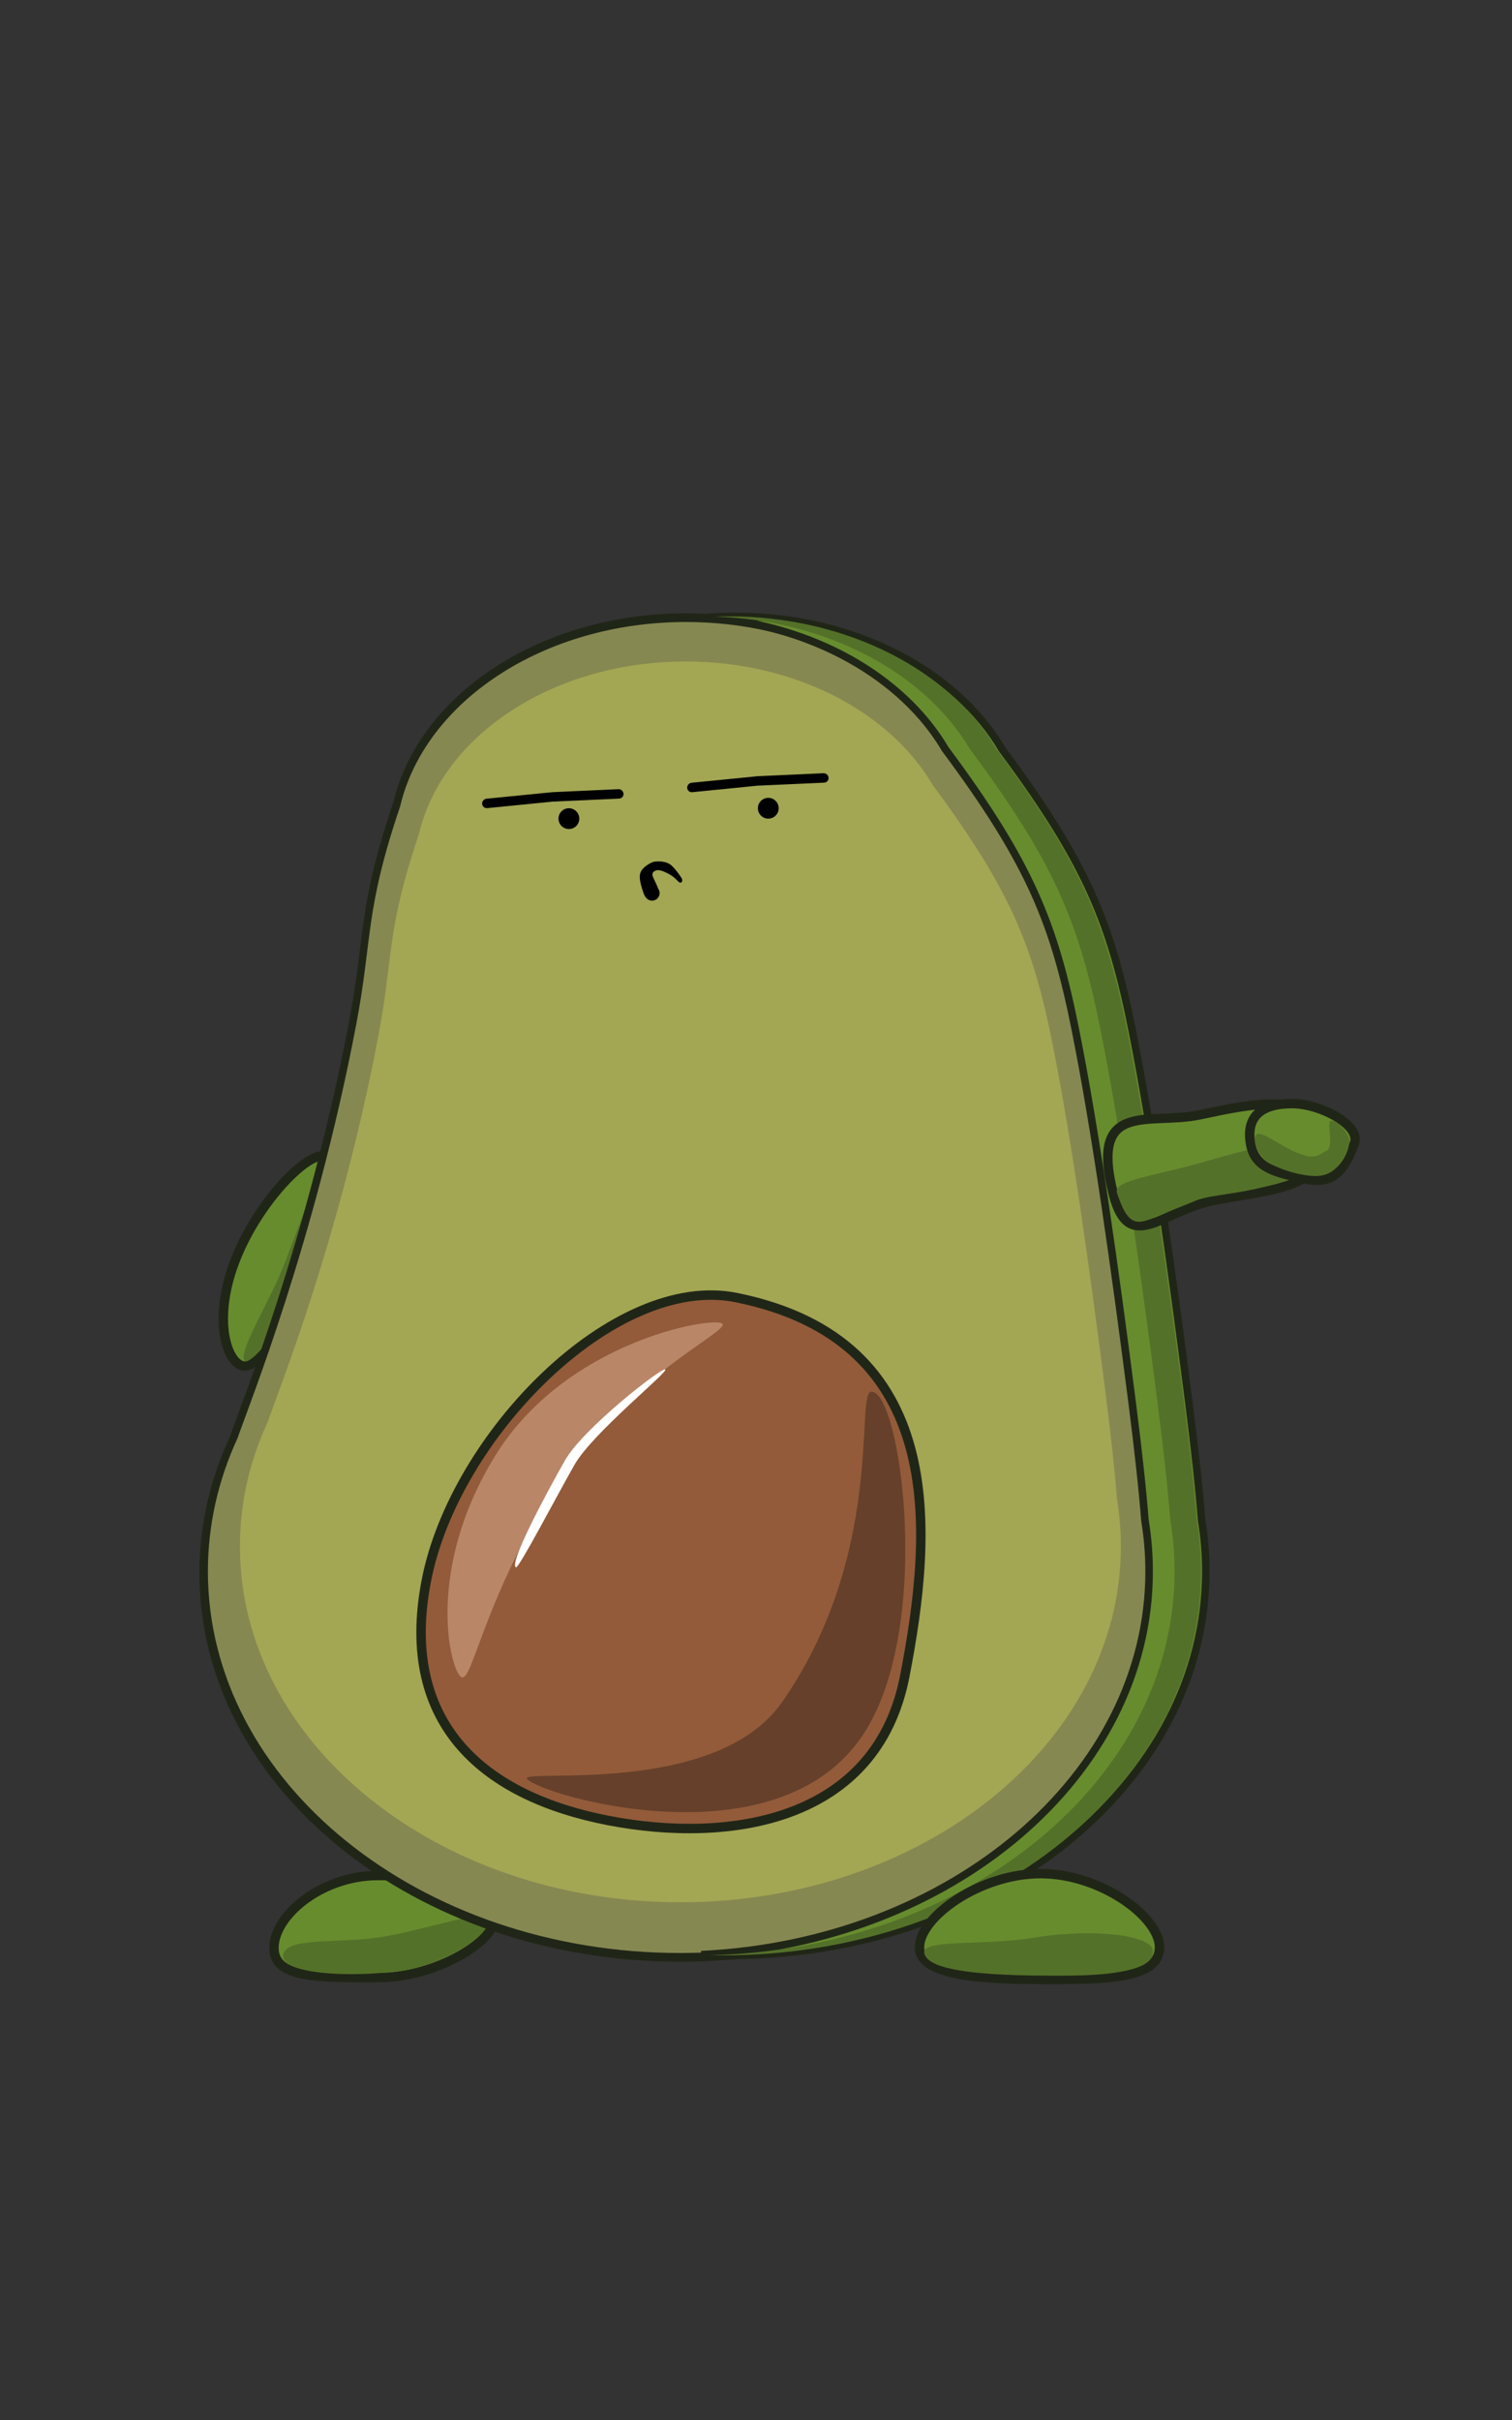 <?xml version="1.0" encoding="UTF-8" standalone="no"?><!-- Generator: Gravit.io --><svg xmlns="http://www.w3.org/2000/svg" xmlns:xlink="http://www.w3.org/1999/xlink" style="isolation:isolate" viewBox="0 0 800 1280" width="800pt" height="1280pt"><rect x="0" y="0" width="800" height="1280" fill="#333333" stroke="none"/><defs><clipPath id="_clipPath_ORwA98iyBGUpF53GAcJC0jtIrbUhEgVY"><rect width="800" height="1280"/></clipPath></defs><g clip-path="url(#_clipPath_ORwA98iyBGUpF53GAcJC0jtIrbUhEgVY)"><g><path d=" M 145.046 1032 C 143.205 1014.649 169.139 992 200.046 992 C 230.953 992 261.046 1005.237 261.046 1016 C 261.046 1026.762 230.953 1046 200.046 1046 C 169.139 1046 146.562 1046.281 145.046 1032 Z " fill="rgb(103,140,46)" vector-effect="non-scaling-stroke" stroke-width="5" stroke="rgb(32,38,23)" stroke-linejoin="miter" stroke-linecap="square" stroke-miterlimit="3"/><path d=" M 150 1033.263 C 153 1024.156 181.194 1028.46 205 1024 C 232.304 1018.885 263.122 1007.129 258 1018 C 252.47 1029.737 226.688 1040.187 215 1042 C 185.205 1046.621 146.461 1044.005 150 1033.263 Z " fill="rgb(84,113,41)"/></g><g><path d=" M 124.935 665.35 C 137.178 634.862 163.513 608.339 171.964 611.732 C 180.415 615.126 174.178 642.634 161.935 673.122 C 149.693 703.611 136.051 725.609 127.6 722.216 C 119.149 718.822 112.693 695.839 124.935 665.35 Z " fill="rgb(103,140,46)" vector-effect="non-scaling-stroke" stroke-width="5" stroke="rgb(32,38,23)" stroke-linejoin="miter" stroke-linecap="square" stroke-miterlimit="3"/><path d=" M 146 678.882 C 155.048 659.656 168.256 615.767 173 618 C 175.476 619.165 170.308 648.484 159 675 C 153.299 688.368 146.718 701.543 141 710 C 136.328 716.909 131.02 720.48 130 720 C 125.256 717.767 136.952 698.108 146 678.882 Z " fill="rgb(84,113,41)"/></g><g><path d=" M 609.798 805.116 C 611.25 813.93 612 822.921 612 832.052 C 612 944.125 499.083 1035.115 360 1035.115 C 220.917 1035.115 108 944.125 108 832.052 L 108 832.052 C 108 807.139 113.58 783.267 123.795 761.208 C 130.118 742.943 164.934 656.841 187 541.606 C 195.926 494.991 191.498 481.135 210.531 424.991 C 223.714 369.217 287.007 326.885 363 326.885 C 425.814 326.885 479.952 355.808 504.301 397.332 C 549.279 457.815 561.845 489.832 573 545.606 C 583.998 600.596 594.19 673.89 603 742.606 Q 607.871 780.602 609.798 805.116 Z  M 502 396.606 M 506 404.606" fill-rule="evenodd" fill="rgb(163,166,83)" vector-effect="non-scaling-stroke" stroke-width="5" stroke="rgb(32,38,23)" stroke-linejoin="miter" stroke-linecap="square" stroke-miterlimit="3"/></g><g><path d=" M 591.02 793.032 C 592.363 801.198 593.056 809.53 593.056 817.992 C 593.056 921.845 488.627 1006.161 360 1006.161 C 231.373 1006.161 126.944 921.845 126.944 817.992 L 126.944 817.992 L 126.944 817.992 C 126.944 794.905 132.104 772.784 141.551 752.344 L 141.551 752.344 C 147.399 735.418 179.597 655.631 200.005 548.847 C 208.253 505.687 204.172 492.833 221.723 440.916 C 233.858 389.169 292.434 349.875 362.774 349.875 C 420.867 349.875 470.935 376.676 493.454 415.154 C 535.05 471.201 546.672 500.87 556.988 552.554 C 567.159 603.511 576.585 671.429 584.733 735.105 Q 589.238 770.315 591.02 793.032 Z  M 607.816 804.375 C 609.256 813.136 610 822.073 610 831.15 C 610 942.554 497.979 1033 360 1033 C 222.021 1033 110 942.554 110 831.15 L 110 831.15 C 110 806.385 115.536 782.656 125.669 760.729 C 131.943 742.573 166.482 656.985 188.373 542.438 C 197.228 496.101 192.835 482.329 211.718 426.52 C 224.796 371.079 287.587 329 362.976 329 C 425.292 329 479 357.75 503.156 399.026 C 547.777 459.147 560.243 490.973 571.31 546.414 C 582.22 601.076 592.332 673.932 601.071 742.238 Q 605.904 780.008 607.816 804.375 L 607.816 804.375 L 607.816 804.375 L 607.816 804.375 Z  M 500.873 398.304 M 504.841 406.256 M 491.325 414.481 M 495.025 421.895" fill-rule="evenodd" fill="rgb(134,136,81)"/></g><g><g><path d=" M 605.798 804.231 C 607.25 813.044 608 822.035 608 831.167 C 608 939.182 503.112 1027.612 371 1033.87 C 375.962 1034.11 380.964 1034.229 386 1034.229 C 525.083 1034.229 638 943.24 638 831.167 C 638 822.035 637.25 813.044 635.798 804.231 Q 633.871 779.717 629 741.72 C 620.19 673.004 609.998 599.711 599 544.72 C 587.845 488.946 575.279 456.929 530.301 396.446 C 505.952 354.923 451.814 326 389 326 C 383.925 326 378.906 326.189 373.962 326.575 C 430.181 330.728 477.666 358.123 500.094 396.171 C 545.242 456.834 557.829 488.863 569 544.72 C 579.998 599.711 590.19 673.004 599 741.72 Q 603.871 779.717 605.798 804.231 Z  M 528 395.72 M 532 403.72 M 498 395.72 M 502 403.72" fill-rule="evenodd" fill="rgb(103,140,46)" vector-effect="non-scaling-stroke" stroke-width="4" stroke="rgb(32,38,23)" stroke-linejoin="miter" stroke-linecap="square" stroke-miterlimit="3"/></g><g><path d=" M 619.236 804.231 C 620.694 813.044 621.446 822.035 621.446 831.167 C 621.446 941.353 511.878 1031.159 375.5 1034.141 C 377.832 1034.203 380.176 1034.229 382.527 1034.229 C 522.147 1034.229 635.5 943.24 635.5 831.167 C 635.5 822.035 634.748 813.044 633.29 804.231 Q 631.355 779.717 626.465 741.72 C 617.621 673.004 607.39 599.711 596.349 544.72 C 585.152 488.946 572.537 456.929 527.385 396.446 C 502.942 354.923 448.595 326 385.539 326 C 383.167 326 380.808 326.041 378.469 326.142 C 438.407 328.169 489.573 356.345 513.146 396.2 C 558.449 456.844 571.083 488.872 582.295 544.72 C 593.336 599.711 603.567 673.004 612.411 741.72 Q 617.301 779.717 619.236 804.231 Z  M 525.075 395.72 M 529.091 403.72 M 511.021 395.72 M 515.037 403.72" fill-rule="evenodd" fill="rgb(84,113,41)"/></g></g><g><g><path d=" M 342.52 474.839 C 342.46 474.787 342.401 474.731 342.345 474.664 C 342.321 474.648 342.299 474.624 342.281 474.59 C 341.78 474.059 341.357 473.287 341.004 472.301 C 338.192 464.434 338.769 462.112 340.129 460.301 C 341.556 458.401 344.676 456.608 346.129 456.301 C 347.645 455.981 352.535 455.755 355.129 458.301 C 357.723 460.848 359.672 463.928 360.004 464.39 C 360.848 465.561 360.338 466.467 360.004 466.39 C 358.864 466.124 357.801 463.546 353.129 461.301 C 348.642 459.146 347.419 459.632 346.129 460.301 C 344.973 460.901 344.156 462.219 345.129 464.301 C 346.203 466.6 347.369 468.998 347.811 470.311 C 348.249 470.889 348.504 471.61 348.504 472.39 C 348.504 474.321 346.936 475.89 345.004 475.89 C 344.03 475.89 343.147 475.49 342.52 474.839 Z " fill-rule="evenodd" fill="rgb(0,0,0)" vector-effect="non-scaling-stroke" stroke-width="1" stroke="rgb(0,0,0)" stroke-linejoin="miter" stroke-linecap="square" stroke-miterlimit="3"/></g><circle vector-effect="non-scaling-stroke" cx="301" cy="433" r="5.5" fill="rgb(0,0,0)"/><circle vector-effect="non-scaling-stroke" cx="406.5" cy="427.5" r="5.5" fill="rgb(0,0,0)"/><path d=" M 257.799 427.442 L 292.32 424 L 327.551 422.408 C 328.948 422.345 330.002 421.176 329.903 419.8 L 329.903 419.8 C 329.803 418.424 328.588 417.358 327.191 417.421 L 292.32 419 L 257.439 422.457 C 256.047 422.595 254.998 423.824 255.097 425.2 L 255.097 425.2 C 255.197 426.576 256.407 427.581 257.799 427.442 Z " fill="rgb(0,0,0)"/><path d=" M 366.299 419.006 L 400.82 415.563 L 436.051 413.971 C 437.448 413.908 438.502 412.739 438.403 411.363 L 438.403 411.363 C 438.303 409.987 437.088 408.921 435.691 408.984 L 400.82 410.563 L 365.939 414.02 C 364.547 414.158 363.498 415.387 363.597 416.764 L 363.597 416.764 C 363.697 418.14 364.907 419.144 366.299 419.006 Z " fill="rgb(0,0,0)"/></g><g><path d=" M 225.554 836.148 C 240.411 759.213 325.251 673.298 389.582 686.318 C 501.593 708.987 493.601 809.506 478.744 886.441 C 463.887 963.376 386.393 975.373 321.949 962.928 C 257.505 950.483 210.697 913.083 225.554 836.148 Z " fill="rgb(147,91,58)" vector-effect="non-scaling-stroke" stroke-width="5" stroke="rgb(32,38,23)" stroke-linejoin="miter" stroke-linecap="square" stroke-miterlimit="3"/><path d=" M 262 770 C 299.239 709.642 376.129 696.378 382 700 C 387.871 703.622 329.239 728.642 292 789 C 254.761 849.358 249.871 890.622 244 887 C 238.129 883.378 224.761 830.358 262 770 Z " fill="rgb(185,134,104)"/><path d=" M 456.927 917.12 C 411.675 986.31 287.04 949.851 278.927 941 C 273.427 935 378.531 951.103 413.927 900.12 C 468.427 821.62 452.422 736.799 460.927 736.12 C 476.387 734.887 494.137 860.227 456.927 917.12 Z " fill="rgb(102,64,42)"/><path d=" M 299.001 772.324 C 308.579 755.548 350.023 723.195 352 724.324 C 353.977 725.453 313.579 757.92 304.001 774.696 C 294.423 791.471 274.53 829.669 273.001 829 C 269.001 827.25 289.423 789.099 299.001 772.324 Z " fill="rgb(255,255,255)"/></g><g><path d=" M 589.103 631.687 C 576.225 581.364 607.926 595.287 634.625 589.682 C 661.478 584.044 693.752 576.545 699.138 600.68 C 705.504 629.207 668.211 629.527 641.502 635.091 C 614.793 640.655 597.297 663.709 589.103 631.687 Z " fill="rgb(103,140,46)" vector-effect="non-scaling-stroke" stroke-width="5" stroke="rgb(32,38,23)" stroke-linejoin="miter" stroke-linecap="square" stroke-miterlimit="3"/><path d=" M 635 634 C 625.029 638.432 617.875 640.75 608 645 C 599 648.625 595.5 644.25 591 631 C 588.661 624.112 611.666 622.035 639 614 C 666.334 605.965 696.937 599.063 697 607 C 697.072 616.147 695.373 621.459 668 628 C 653.875 631.375 649.25 631.125 635 634 Z " fill="rgb(84,113,41)"/><path d=" M 661.618 604.723 C 659.118 589.713 668.441 583.713 683.618 583.713 C 698.796 583.713 720.118 595.213 716.618 604.723 C 711.979 617.33 706.39 626.754 691.618 623.713 C 674.618 620.213 663.8 617.826 661.618 604.723 Z " fill="rgb(103,140,46)" vector-effect="non-scaling-stroke" stroke-width="5" stroke="rgb(32,38,23)" stroke-linejoin="miter" stroke-linecap="square" stroke-miterlimit="3"/><path d=" M 670 614 C 665.475 610.726 663.818 604.998 664 602 C 664.435 594.831 677.451 606.69 687 610 C 691.688 611.625 695.25 613.313 701 609 C 706.687 607.875 701.648 593.998 704 593 C 707.248 591.622 714 600.069 714 603 C 714 610.175 707.738 621.518 697 622 C 690.13 622.308 677.096 619.134 670 614 Z " fill="rgb(84,113,41)"/></g><g><path d=" M 486.5 1030 C 486.5 1013.994 518.489 991 550.5 991 C 582.511 991 613.5 1013.994 613.5 1030 C 613.5 1046.006 587.511 1047 555.5 1047 C 523.489 1047 486.5 1046.006 486.5 1030 Z " fill="rgb(103,140,46)" vector-effect="non-scaling-stroke" stroke-width="5" stroke="rgb(32,38,23)" stroke-linejoin="miter" stroke-linecap="square" stroke-miterlimit="3"/><path d=" M 489.015 1032.906 C 487.729 1025.562 521.293 1029.149 547.015 1024.906 C 578.084 1019.781 609.727 1023.445 610.015 1031.906 C 610.132 1035.353 608.962 1041.302 586.015 1043.906 C 576.816 1044.95 565.011 1045.151 547.015 1044.906 C 501.077 1044.281 490.038 1038.749 489.015 1032.906 Z " fill="rgb(84,113,41)"/></g></g></svg>